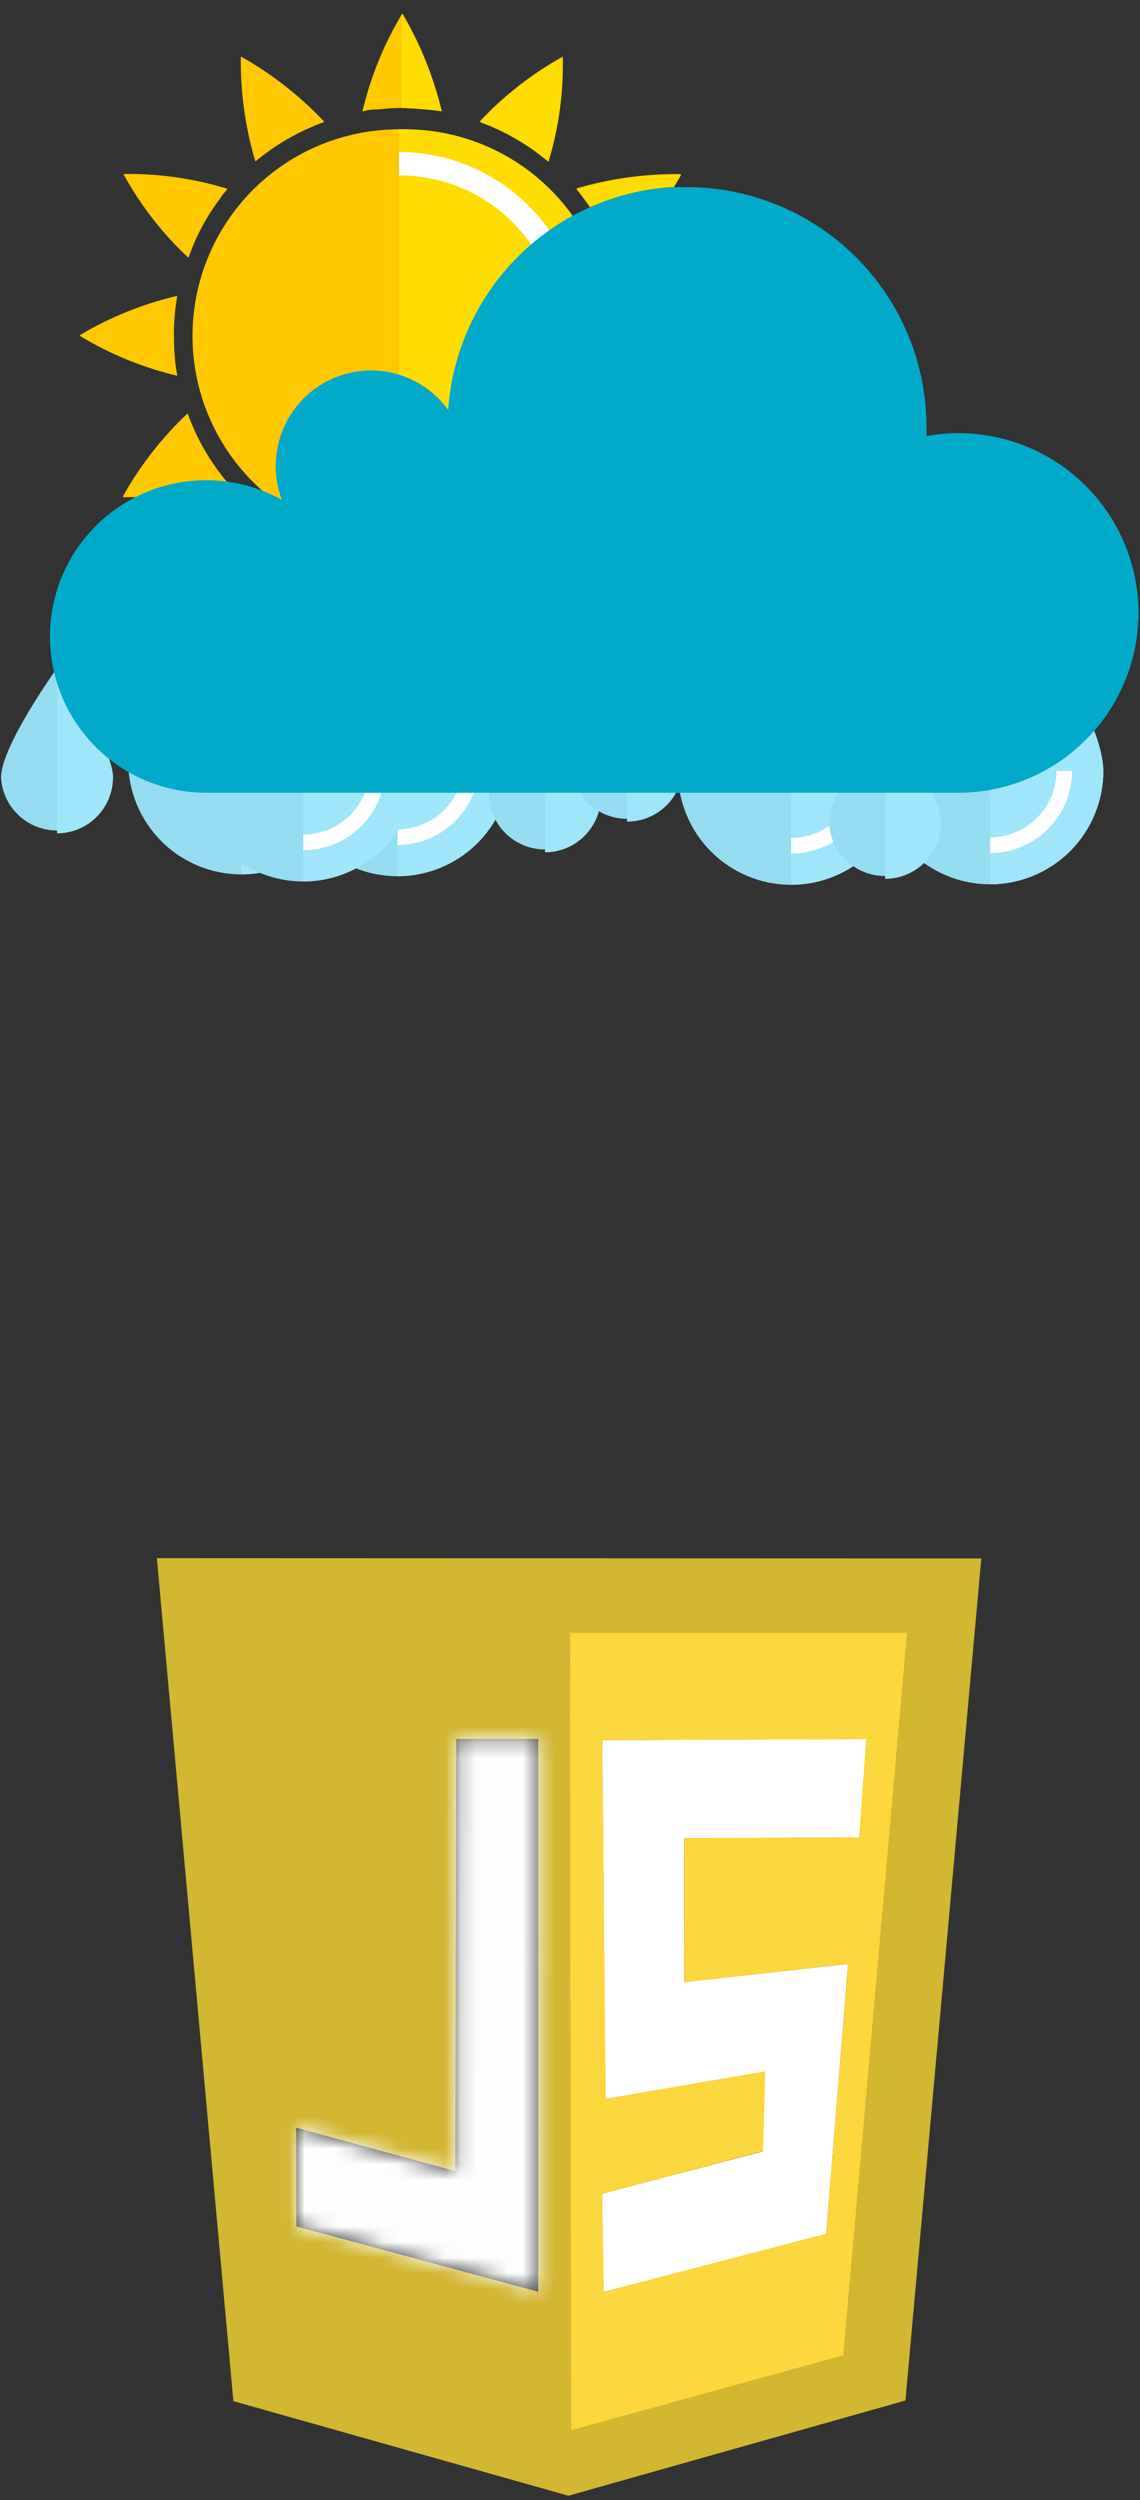 <svg width="73" height="160" viewBox="0 0 73 160" fill="none"
     xmlns="http://www.w3.org/2000/svg">


    <rect x="0" y="0" width="73" height="160" fill="#333333" stroke="none"/>


    <g id="JavaScript">
        <path id="s"
              d="M54.31 125.681L52.901 142.962L38.643 146.68L38.554 140.388L48.836 137.682L48.98 132.576L38.767 134.326L38.561 111.361L55.498 111.281L55.034 117.59L43.811 117.638L43.815 126.841L54.31 125.681Z"
              fill="white"/>
        <path id="path5113"
              d="M14.945 153.66L10.045 99.714L62.838 99.734L57.979 153.619L36.401 159.714L14.945 153.66ZM54.005 150.716L58.103 104.511H36.483L36.648 155.472L54.005 150.716V150.716ZM34.465 111.286H29.215L29.153 138.938L18.961 136.159L18.981 142.48L34.465 146.66V111.286V111.286Z"
              fill="#D2B731"/>
        <g id="path5159" opacity="0.986">
            <mask id="path-4-inside-1" fill="white">
                <path d="M32.565 146.15C31.886 145.944 28.68 145.12 25.262 144.193L18.974 142.485L18.97 139.333L18.964 136.154C18.964 136.154 21.823 136.925 24.417 137.646L29.147 138.927L29.173 125.225L29.214 111.286L34.479 111.287L34.466 128.987C34.466 142.926 34.461 146.674 34.461 146.674C34.461 146.674 33.245 146.335 32.565 146.15Z"/>
            </mask>
            <path d="M32.565 146.15C31.886 145.944 28.68 145.12 25.262 144.193L18.974 142.485L18.97 139.333L18.964 136.154C18.964 136.154 21.823 136.925 24.417 137.646L29.147 138.927L29.173 125.225L29.214 111.286L34.479 111.287L34.466 128.987C34.466 142.926 34.461 146.674 34.461 146.674C34.461 146.674 33.245 146.335 32.565 146.15Z"
                  fill="white" stroke="white" stroke-width="2"
                  mask="url(#path-4-inside-1)"/>
        </g>
        <path id="path5117"
              d="M36.483 104.491H58.103L54.007 150.728L36.579 155.515L36.483 104.491ZM52.893 142.953L54.314 125.678L43.813 126.852V117.627L55.014 117.586L55.467 111.286L38.562 111.368L38.789 134.306L49.002 132.555L48.858 137.662L38.562 140.4L38.665 146.66L52.893 142.953Z"
              fill="#FBD63D"/>
        <g id="sunCloudRain">
            <g id="sun">
                <path id="Vector"
                      d="M38.769 21.497C38.769 24.111 37.993 26.667 36.541 28.841C35.088 31.015 33.023 32.71 30.608 33.71C28.192 34.711 25.534 34.972 22.969 34.462C20.405 33.952 18.049 32.693 16.201 30.844C14.352 28.996 13.093 26.64 12.582 24.076C12.072 21.511 12.334 18.853 13.335 16.437C14.335 14.022 16.03 11.957 18.204 10.504C20.378 9.052 22.934 8.276 25.549 8.276C27.285 8.275 29.005 8.616 30.609 9.28C32.214 9.944 33.672 10.918 34.899 12.146C36.127 13.373 37.101 14.831 37.765 16.436C38.429 18.04 38.77 19.76 38.769 21.497V21.497Z"
                      fill="#FFC800"/>
                <path id="Vector_2"
                      d="M38.769 21.497C38.769 23.232 38.426 24.951 37.762 26.554C37.097 28.157 36.123 29.614 34.896 30.841C33.668 32.068 32.211 33.041 30.607 33.704C29.003 34.367 27.284 34.708 25.549 34.706V34.706C22.107 34.612 18.837 33.178 16.436 30.71C14.035 28.242 12.692 24.935 12.692 21.491C12.692 18.048 14.035 14.741 16.436 12.273C18.837 9.805 22.107 8.371 25.549 8.276V8.276C29.055 8.276 32.417 9.669 34.896 12.149C37.376 14.628 38.769 17.99 38.769 21.497V21.497Z"
                      fill="#FFC800"/>
                <path id="Vector_3"
                      d="M25.548 34.706V8.276C27.314 8.228 29.072 8.534 30.718 9.176C32.364 9.818 33.864 10.784 35.13 12.016C36.397 13.248 37.403 14.721 38.091 16.349C38.778 17.976 39.132 19.725 39.132 21.491C39.132 23.258 38.778 25.007 38.091 26.634C37.403 28.262 36.397 29.735 35.13 30.967C33.864 32.199 32.364 33.165 30.718 33.807C29.072 34.449 27.314 34.755 25.548 34.706V34.706Z"
                      fill="#FFDC00"/>
                <g id="sunRays">
                    <g id="Group">
                        <path id="Vector_4"
                              d="M36.919 30.851C38.008 29.547 38.864 28.066 39.449 26.471C41.096 28.016 42.49 29.812 43.579 31.791C41.323 31.827 39.076 31.509 36.919 30.851V30.851Z"
                              fill="#FFC800"/>
                        <path id="Vector_5"
                              d="M30.719 35.181C31.523 34.897 32.3 34.539 33.039 34.111C33.777 33.686 34.476 33.198 35.129 32.651C35.77 34.819 36.08 37.071 36.049 39.331C34.07 38.229 32.272 36.829 30.719 35.181V35.181Z"
                              fill="#FFC800"/>
                        <path id="Vector_6"
                              d="M23.162 35.865C24.578 36.11 26.023 36.151 27.451 35.985C27.922 35.925 28.232 35.855 28.232 35.855C27.714 38.048 26.857 40.147 25.692 42.075C24.536 40.146 23.683 38.052 23.162 35.865Z"
                              fill="#FFC800"/>
                        <path id="Vector_7"
                              d="M16.322 32.655C17.622 33.751 19.104 34.611 20.701 35.195C19.16 36.843 17.368 38.237 15.392 39.325C15.348 37.066 15.662 34.815 16.322 32.655V32.655Z"
                              fill="#FFC800"/>
                        <path id="Vector_8"
                              d="M12.012 26.455C12.297 27.256 12.655 28.029 13.082 28.765C13.506 29.503 13.995 30.202 14.542 30.855C12.374 31.496 10.122 31.806 7.862 31.775C8.967 29.801 10.366 28.007 12.012 26.455Z"
                              fill="#FFC800"/>
                        <path id="Vector_9"
                              d="M11.332 18.935C11.18 19.773 11.109 20.623 11.122 21.475C11.122 22.056 11.152 22.637 11.212 23.215C11.272 23.695 11.342 24.005 11.342 24.005C9.141 23.486 7.036 22.625 5.102 21.455C7.036 20.3 9.138 19.45 11.332 18.935V18.935Z"
                              fill="#FFC800"/>
                        <path id="Vector_10"
                              d="M14.541 12.075C14.357 12.264 14.193 12.472 14.052 12.695C13.194 13.837 12.519 15.105 12.052 16.455C10.397 14.913 8.999 13.117 7.912 11.135C10.157 11.101 12.394 11.418 14.541 12.075Z"
                              fill="#FFC800"/>
                        <path id="Vector_11"
                              d="M20.741 7.765C19.14 8.344 17.651 9.196 16.341 10.285C15.701 8.121 15.391 5.872 15.421 3.615C17.394 4.721 19.188 6.121 20.741 7.765V7.765Z"
                              fill="#FFC800"/>
                        <path id="Vector_12"
                              d="M28.272 7.075C26.863 6.85 25.43 6.816 24.012 6.975C23.542 7.045 23.232 7.115 23.232 7.115C23.742 4.91 24.599 2.801 25.772 0.865C26.912 2.798 27.754 4.891 28.272 7.075V7.075Z"
                              fill="#FFC800"/>
                        <path id="Vector_13"
                              d="M35.129 10.291C33.831 9.191 32.348 8.331 30.749 7.751C32.285 6.106 34.07 4.712 36.039 3.621C36.089 5.878 35.782 8.129 35.129 10.291V10.291Z"
                              fill="#FFC800"/>
                        <path id="Vector_14"
                              d="M39.469 16.491C39.182 15.687 38.824 14.911 38.399 14.171C37.968 13.427 37.48 12.718 36.939 12.051C39.104 11.416 41.352 11.109 43.609 11.141C42.508 13.123 41.112 14.927 39.469 16.491Z"
                              fill="#FFC800"/>
                        <path id="Vector_15"
                              d="M40.129 24.051C40.276 23.212 40.346 22.362 40.339 21.511C40.339 20.871 40.259 20.241 40.249 19.761C40.239 19.281 40.119 18.981 40.119 18.981C42.317 19.5 44.422 20.357 46.359 21.521C44.425 22.682 42.324 23.535 40.129 24.051V24.051Z"
                              fill="#FFC800"/>
                    </g>
                    <g id="Group_2">
                        <path id="Vector_16"
                              d="M43.551 31.805C41.296 31.849 39.048 31.535 36.892 30.875C37.984 29.574 38.841 28.091 39.422 26.495C41.069 28.037 42.463 29.829 43.551 31.805V31.805Z"
                              fill="#FFC800"/>
                        <path id="Vector_17"
                              d="M36.011 39.355C34.036 38.252 32.242 36.853 30.692 35.205C31.495 34.923 32.272 34.568 33.011 34.145C33.747 33.712 34.446 33.22 35.102 32.675C35.733 34.844 36.04 37.096 36.011 39.355Z"
                              fill="#FFC800"/>
                        <path id="Vector_18"
                              d="M28.248 35.898C27.739 38.094 26.882 40.194 25.708 42.118C25.708 42.118 25.708 42.118 25.708 42.118C24.553 40.183 23.703 38.082 23.188 35.888C24.027 36.002 24.871 36.072 25.718 36.098C26.628 36.098 26.908 36.018 27.478 36.018C28.048 36.018 28.248 35.898 28.248 35.898Z"
                              fill="#FFC800"/>
                        <path id="Vector_19"
                              d="M16.338 32.698C17.638 33.794 19.12 34.654 20.718 35.238C19.177 36.886 17.384 38.28 15.408 39.368C15.364 37.109 15.678 34.858 16.338 32.698V32.698Z"
                              fill="#FFC800"/>
                        <path id="Vector_20"
                              d="M12.028 26.498C12.313 27.299 12.671 28.072 13.098 28.808C13.522 29.546 14.011 30.245 14.558 30.898C12.39 31.539 10.138 31.849 7.878 31.818C8.983 29.844 10.382 28.05 12.028 26.498Z"
                              fill="#FFC800"/>
                        <path id="Vector_21"
                              d="M11.348 18.978C11.196 19.816 11.126 20.666 11.138 21.518C11.139 22.099 11.168 22.68 11.228 23.258C11.288 23.738 11.358 24.048 11.358 24.048C9.157 23.529 7.052 22.668 5.118 21.498C7.053 20.343 9.154 19.493 11.348 18.978V18.978Z"
                              fill="#FFC800"/>
                        <path id="Vector_22"
                              d="M14.558 12.118C14.373 12.307 14.209 12.515 14.068 12.738C13.21 13.88 12.536 15.149 12.068 16.498C10.413 14.956 9.016 13.16 7.928 11.178C10.173 11.144 12.41 11.461 14.558 12.118Z"
                              fill="#FFC800"/>
                        <path id="Vector_23"
                              d="M20.758 7.808C19.156 8.387 17.667 9.24 16.358 10.328C15.717 8.164 15.407 5.915 15.438 3.658C17.41 4.765 19.204 6.164 20.758 7.808V7.808Z"
                              fill="#FFC800"/>
                        <path id="Vector_24"
                              d="M28.288 7.118C27.432 7.005 26.571 6.934 25.708 6.908C24.828 6.908 24.548 6.998 23.998 7.008C23.448 7.018 23.208 7.138 23.208 7.138C23.72 4.962 24.563 2.878 25.708 0.958V0.888C26.878 2.822 27.747 4.923 28.288 7.118V7.118Z"
                              fill="#FFC800"/>
                        <path id="Vector_25"
                              d="M35.102 10.315C33.803 9.215 32.321 8.355 30.722 7.775C32.26 6.132 34.045 4.739 36.012 3.645C36.067 5.902 35.759 8.154 35.102 10.315Z"
                              fill="#FFC800"/>
                        <path id="Vector_26"
                              d="M43.592 11.195C42.478 13.163 41.08 14.956 39.441 16.515C39.155 15.711 38.797 14.935 38.371 14.195C37.942 13.45 37.454 12.742 36.911 12.075C39.081 11.444 41.333 11.148 43.592 11.195V11.195Z"
                              fill="#FFC800"/>
                        <path id="Vector_27"
                              d="M40.312 21.495C40.312 20.855 40.232 20.235 40.222 19.745C40.212 19.255 40.092 18.965 40.092 18.965C42.288 19.482 44.39 20.339 46.322 21.505C44.395 22.681 42.296 23.548 40.102 24.075C40.251 23.223 40.321 22.359 40.312 21.495V21.495Z"
                              fill="#FFC800"/>
                    </g>
                    <path id="Vector_28"
                          d="M28.288 7.118C27.432 7.005 26.571 6.935 25.708 6.908V0.978V0.908C26.876 2.836 27.746 4.93 28.288 7.118Z"
                          fill="#FFDC00"/>
                    <path id="Vector_29"
                          d="M27.468 36.038C27.938 35.968 28.248 35.898 28.248 35.898C27.739 38.094 26.882 40.194 25.708 42.118V36.118C26.618 36.118 26.898 36.038 27.468 36.038Z"
                          fill="#FFDC00"/>
                    <path id="Vector_30"
                          d="M35.108 32.718C35.743 34.887 36.053 37.138 36.028 39.398C34.052 38.295 32.258 36.896 30.708 35.248C31.512 34.966 32.288 34.611 33.028 34.188C33.76 33.755 34.455 33.263 35.108 32.718V32.718Z"
                          fill="#FFDC00"/>
                    <path id="Vector_31"
                          d="M35.118 10.358C33.82 9.259 32.337 8.399 30.738 7.818C32.276 6.175 34.061 4.782 36.028 3.688C36.083 5.946 35.776 8.198 35.118 10.358Z"
                          fill="#FFDC00"/>
                    <path id="Vector_32"
                          d="M43.568 31.848C41.312 31.892 39.065 31.578 36.908 30.918C38.001 29.617 38.857 28.135 39.438 26.538C41.085 28.08 42.479 29.872 43.568 31.848V31.848Z"
                          fill="#FFDC00"/>
                    <path id="Vector_33"
                          d="M38.388 14.238C37.958 13.493 37.47 12.785 36.928 12.118C39.095 11.477 41.348 11.17 43.608 11.208C42.494 13.176 41.096 14.969 39.458 16.528C39.169 15.735 38.811 14.968 38.388 14.238V14.238Z"
                          fill="#FFDC00"/>
                    <path id="Vector_34"
                          d="M40.328 21.538C40.328 20.898 40.248 20.278 40.238 19.788C40.228 19.298 40.108 19.008 40.108 19.008C42.304 19.525 44.406 20.382 46.338 21.548C44.411 22.724 42.312 23.591 40.118 24.118C40.267 23.266 40.337 22.403 40.328 21.538V21.538Z"
                          fill="#FFDC00"/>
                </g>
                <path id="Vector_35"
                      d="M37.308 21.497H35.848C35.847 20.146 35.58 18.808 35.061 17.561C34.543 16.314 33.783 15.181 32.827 14.227C31.87 13.273 30.735 12.517 29.486 12.002C28.237 11.488 26.899 11.224 25.548 11.226V9.726C28.668 9.729 31.66 10.97 33.865 13.177C36.07 15.384 37.308 18.377 37.308 21.497V21.497Z"
                      fill="white"/>
            </g>
            <path id="Vector_36"
                  d="M72.9 39.232C72.889 42.283 71.67 45.207 69.509 47.362C67.349 49.517 64.422 50.729 61.37 50.732H42.91V11.982C43.26 11.982 43.6 11.982 43.91 11.982C47.986 11.982 51.896 13.601 54.778 16.483C57.661 19.366 59.28 23.275 59.28 27.352C59.28 27.542 59.28 27.732 59.28 27.922C59.963 27.798 60.656 27.734 61.35 27.732C62.864 27.728 64.363 28.022 65.763 28.598C67.163 29.174 68.436 30.02 69.508 31.088C70.581 32.156 71.433 33.425 72.014 34.822C72.597 36.22 72.897 37.718 72.9 39.232V39.232Z"
                  fill="#00B4D2"/>
            <path id="Vector_37"
                  d="M55.6 27.352H54.1C54.1 24.652 53.028 22.062 51.118 20.153C49.209 18.244 46.62 17.172 43.92 17.172C43.6 17.172 43.29 17.172 42.98 17.172L42.84 15.682C43.199 15.645 43.559 15.628 43.92 15.632C45.457 15.633 46.978 15.937 48.397 16.527C49.816 17.117 51.105 17.981 52.19 19.07C53.275 20.158 54.135 21.45 54.72 22.871C55.305 24.292 55.604 25.815 55.6 27.352V27.352Z"
                  fill="white"/>
            <g id="bigRainDrops">
                <g id="bigRainDrop">
                    <path id="Vector_38"
                          d="M57.911 49.373C57.911 51.296 57.147 53.14 55.788 54.499C54.428 55.859 52.584 56.623 50.661 56.623C48.738 56.623 46.894 55.859 45.535 54.499C44.175 53.14 43.411 51.296 43.411 49.373C43.411 45.373 50.661 35.123 50.661 35.123C50.661 35.123 57.911 45.373 57.911 49.373Z"
                          fill="#96DCF0"/>
                    <path id="Vector_39"
                          d="M57.911 49.373C57.908 51.295 57.144 53.137 55.785 54.496C54.426 55.855 52.583 56.62 50.661 56.623V35.123C50.661 35.123 57.911 45.373 57.911 49.373Z"
                          fill="#A0E6FA"/>
                    <path id="Vector_40"
                          d="M50.661 54.623V53.623C51.787 53.62 52.867 53.172 53.663 52.375C54.46 51.579 54.908 50.499 54.911 49.373H55.911C55.908 50.764 55.354 52.098 54.37 53.082C53.386 54.066 52.053 54.62 50.661 54.623V54.623Z"
                          fill="white"/>
                </g>
                <g id="bigRainDrop_2">
                    <path id="Vector_41"
                          d="M22.708 48.706C22.708 50.629 21.945 52.473 20.585 53.832C19.225 55.192 17.381 55.956 15.458 55.956C13.536 55.956 11.691 55.192 10.332 53.832C8.972 52.473 8.208 50.629 8.208 48.706C8.208 44.706 15.458 34.456 15.458 34.456C15.458 34.456 22.708 44.706 22.708 48.706Z"
                          fill="#96DCF0"/>
                    <path id="Vector_42"
                          d="M22.708 48.706C22.706 50.628 21.941 52.47 20.582 53.83C19.223 55.188 17.38 55.953 15.458 55.956V34.456C15.458 34.456 22.708 44.706 22.708 48.706Z"
                          fill="#A0E6FA"/>
                    <path id="Vector_43"
                          d="M15.458 53.956V52.956C16.585 52.953 17.664 52.505 18.461 51.708C19.257 50.912 19.706 49.832 19.708 48.706H20.708C20.706 50.097 20.152 51.431 19.168 52.415C18.184 53.399 16.85 53.953 15.458 53.956V53.956Z"
                          fill="white"/>
                </g>
                <g id="bigRainDrop_3">
                    <path id="Vector_44"
                          d="M32.703 48.824C32.703 50.747 31.939 52.591 30.579 53.951C29.22 55.31 27.375 56.074 25.453 56.074C23.53 56.074 21.686 55.31 20.326 53.951C18.966 52.591 18.203 50.747 18.203 48.824C18.203 44.824 25.453 34.574 25.453 34.574C25.453 34.574 32.703 44.824 32.703 48.824Z"
                          fill="#96DCF0"/>
                    <path id="Vector_45"
                          d="M32.703 48.824C32.7 50.746 31.935 52.589 30.576 53.948C29.217 55.307 27.375 56.072 25.453 56.074V34.574C25.453 34.574 32.703 44.824 32.703 48.824Z"
                          fill="#A0E6FA"/>
                    <path id="Vector_46"
                          d="M25.453 54.074V53.074C26.579 53.072 27.658 52.623 28.455 51.827C29.251 51.03 29.7 49.951 29.703 48.824H30.703C30.7 50.216 30.146 51.55 29.162 52.534C28.178 53.518 26.844 54.072 25.453 54.074V54.074Z"
                          fill="white"/>
                </g>
                <g id="bigRainDrop_4">
                    <path id="Vector_47"
                          d="M70.652 49.341C70.652 51.264 69.888 53.108 68.528 54.467C67.169 55.827 65.325 56.591 63.402 56.591C61.479 56.591 59.635 55.827 58.275 54.467C56.916 53.108 56.152 51.264 56.152 49.341C56.152 45.341 63.402 35.091 63.402 35.091C63.402 35.091 70.652 45.341 70.652 49.341Z"
                          fill="#96DCF0"/>
                    <path id="Vector_48"
                          d="M70.652 49.341C70.649 51.263 69.884 53.105 68.525 54.465C67.166 55.824 65.324 56.588 63.402 56.591V35.091C63.402 35.091 70.652 45.341 70.652 49.341Z"
                          fill="#A0E6FA"/>
                    <path id="Vector_49"
                          d="M63.402 54.591V53.591C64.528 53.588 65.608 53.14 66.404 52.343C67.201 51.547 67.649 50.467 67.652 49.341H68.652C68.649 50.733 68.095 52.066 67.111 53.05C66.127 54.034 64.793 54.588 63.402 54.591V54.591Z"
                          fill="white"/>
                </g>
                <g id="bigRainDrop_5">
                    <path id="Vector_50"
                          d="M26.671 49.159C26.671 51.082 25.907 52.926 24.547 54.286C23.188 55.646 21.344 56.409 19.421 56.409C17.498 56.409 15.654 55.646 14.294 54.286C12.935 52.926 12.171 51.082 12.171 49.159C12.171 45.159 19.421 34.909 19.421 34.909C19.421 34.909 26.671 45.159 26.671 49.159Z"
                          fill="#96DCF0"/>
                    <path id="Vector_51"
                          d="M26.671 49.159C26.668 51.081 25.903 52.924 24.544 54.283C23.185 55.642 21.343 56.407 19.421 56.409V34.909C19.421 34.909 26.671 45.159 26.671 49.159Z"
                          fill="#A0E6FA"/>
                    <path id="Vector_52"
                          d="M19.421 54.409V53.409C20.547 53.407 21.627 52.958 22.423 52.162C23.22 51.365 23.668 50.286 23.671 49.159H24.671C24.668 50.551 24.114 51.885 23.13 52.869C22.146 53.853 20.812 54.407 19.421 54.409V54.409Z"
                          fill="white"/>
                </g>
            </g>
            <g id="smallRainDrops">
                <g id="smallRainDrop">
                    <path id="Vector_53"
                          d="M38.48 50.962C38.431 51.88 38.033 52.744 37.366 53.377C36.699 54.01 35.814 54.362 34.895 54.362C33.976 54.362 33.091 54.01 32.424 53.377C31.757 52.744 31.358 51.88 31.31 50.962C31.31 48.962 34.9 43.962 34.9 43.962C34.9 43.962 38.48 48.982 38.48 50.962Z"
                          fill="#96DCF0"/>
                    <path id="Vector_54"
                          d="M38.48 50.962C38.48 51.911 38.103 52.822 37.431 53.493C36.76 54.164 35.849 54.542 34.9 54.542V43.912C34.9 43.912 38.48 48.982 38.48 50.962Z"
                          fill="#A0E6FA"/>
                </g>
                <g id="smallRainDrop_2">
                    <path id="Vector_55"
                          d="M7.236 49.748C7.187 50.666 6.788 51.53 6.121 52.163C5.454 52.796 4.57 53.148 3.651 53.148C2.731 53.148 1.847 52.796 1.18 52.163C0.513 51.53 0.114 50.666 0.066 49.748C0.066 47.748 3.656 42.748 3.656 42.748C3.656 42.748 7.236 47.768 7.236 49.748Z"
                          fill="#96DCF0"/>
                    <path id="Vector_56"
                          d="M7.236 49.748C7.236 50.697 6.859 51.608 6.187 52.279C5.516 52.951 4.605 53.328 3.656 53.328V42.698C3.656 42.698 7.236 47.768 7.236 49.748Z"
                          fill="#A0E6FA"/>
                </g>
                <g id="smallRainDrop_3">
                    <path id="Vector_57"
                          d="M43.736 49C43.688 49.918 43.289 50.783 42.622 51.415C41.955 52.048 41.071 52.401 40.151 52.401C39.232 52.401 38.348 52.048 37.681 51.415C37.014 50.783 36.615 49.918 36.566 49C36.566 47 40.156 42 40.156 42C40.156 42 43.736 47.02 43.736 49Z"
                          fill="#96DCF0"/>
                    <path id="Vector_58"
                          d="M43.736 49C43.736 49.95 43.359 50.86 42.688 51.532C42.016 52.203 41.106 52.58 40.156 52.58V41.95C40.156 41.95 43.736 47.02 43.736 49Z"
                          fill="#A0E6FA"/>
                </g>
                <g id="smallRainDrop_4">
                    <path id="Vector_59"
                          d="M60.256 52.661C60.208 53.579 59.809 54.444 59.142 55.076C58.475 55.709 57.59 56.062 56.671 56.062C55.752 56.062 54.867 55.709 54.2 55.076C53.533 54.444 53.135 53.579 53.086 52.661C53.086 50.661 56.676 45.661 56.676 45.661C56.676 45.661 60.256 50.681 60.256 52.661Z"
                          fill="#96DCF0"/>
                    <path id="Vector_60"
                          d="M60.256 52.661C60.256 53.61 59.879 54.521 59.208 55.192C58.536 55.864 57.626 56.241 56.676 56.241V45.611C56.676 45.611 60.256 50.681 60.256 52.661Z"
                          fill="#A0E6FA"/>
                </g>
            </g>
            <path id="cloud"
                  d="M72.9 39.232C72.889 42.284 71.67 45.207 69.51 47.362C67.349 49.517 64.422 50.729 61.37 50.732H13.15C11.626 50.724 10.124 50.368 8.758 49.692C7.393 49.015 6.2 48.035 5.271 46.826C4.342 45.618 3.702 44.214 3.399 42.72C3.096 41.226 3.138 39.683 3.523 38.208C3.907 36.733 4.624 35.366 5.618 34.211C6.612 33.055 7.857 32.142 9.257 31.541C10.658 30.941 12.177 30.668 13.7 30.744C15.222 30.821 16.706 31.244 18.04 31.982C17.795 31.312 17.666 30.605 17.66 29.892C17.643 28.596 18.038 27.328 18.79 26.272C19.541 25.216 20.61 24.427 21.84 24.019C23.07 23.611 24.398 23.606 25.632 24.004C26.865 24.402 27.94 25.182 28.7 26.232C28.954 22.534 30.539 19.052 33.16 16.431C35.781 13.81 39.262 12.226 42.96 11.972C43.31 11.972 43.65 11.972 43.96 11.972C48.036 11.972 51.946 13.591 54.828 16.473C57.711 19.356 59.33 23.265 59.33 27.342C59.33 27.532 59.33 27.722 59.33 27.912C60.013 27.788 60.706 27.724 61.4 27.722C64.45 27.727 67.374 28.942 69.529 31.099C71.685 33.257 72.897 36.181 72.9 39.232V39.232Z"
                  fill="#00AAC8"/>
        </g>
    </g>
</svg>
